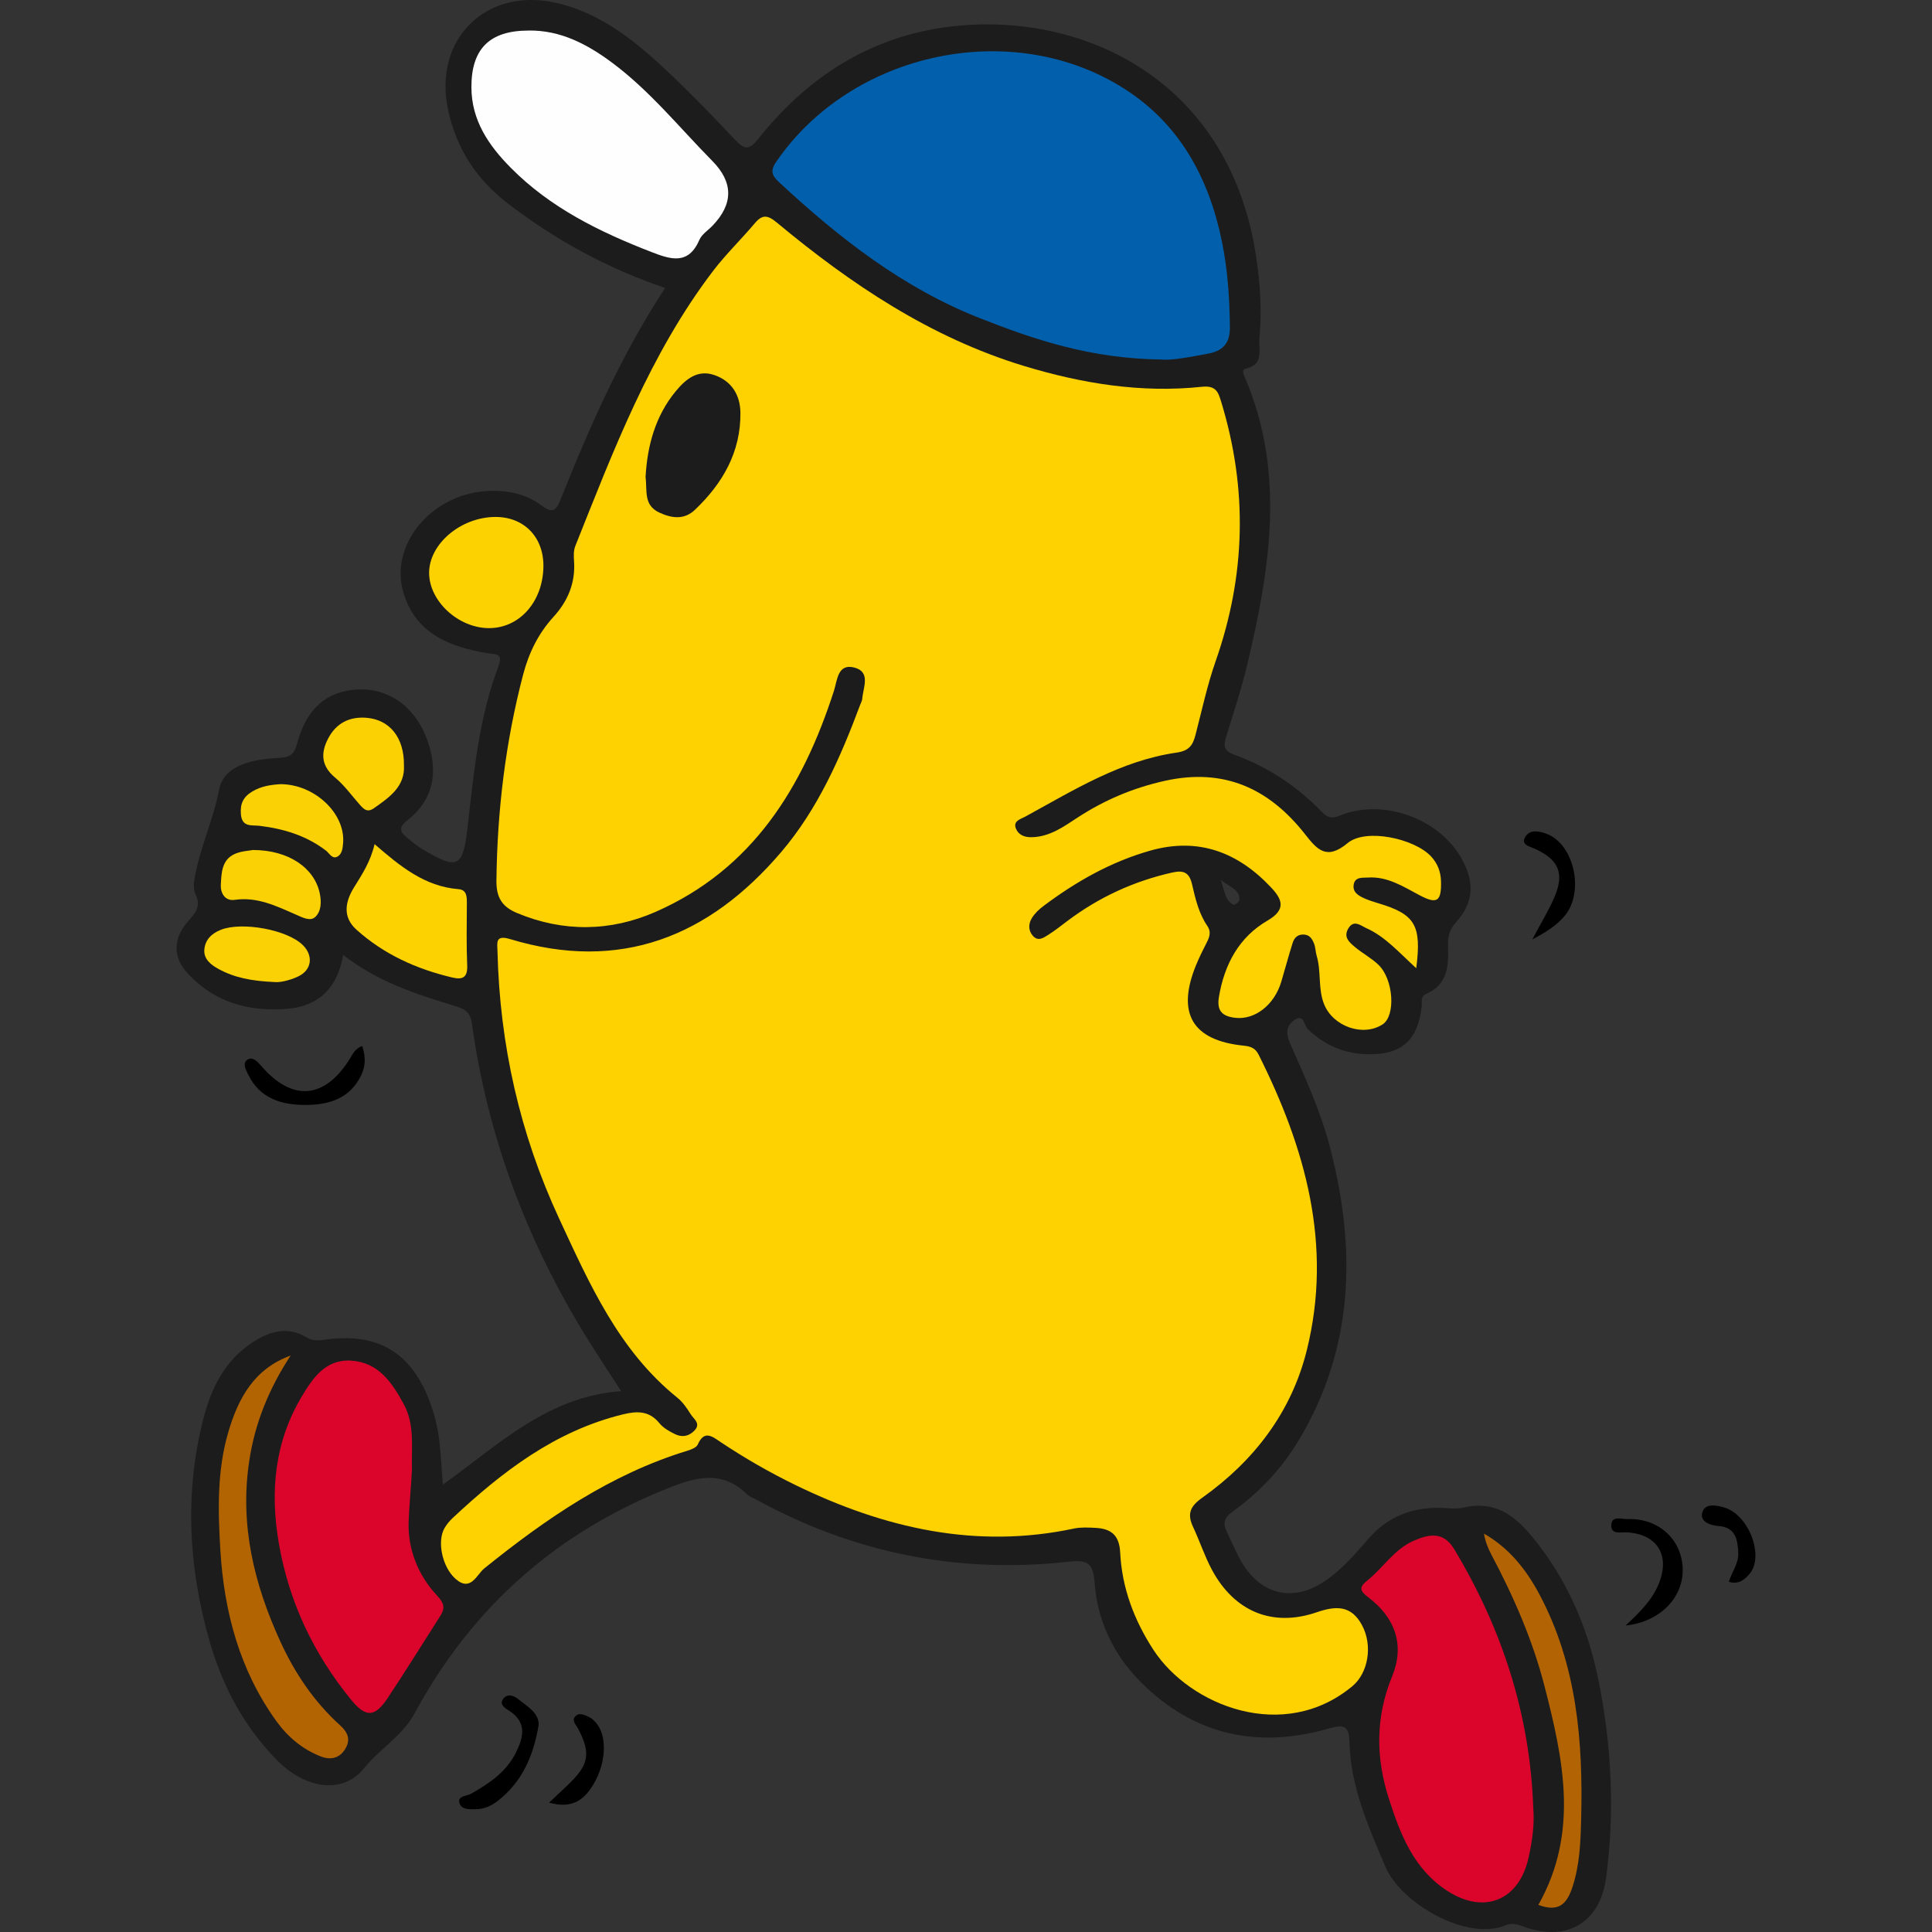 <?xml version="1.0" encoding="UTF-8"?>
<svg id="Layer_1" data-name="Layer 1" xmlns="http://www.w3.org/2000/svg" viewBox="0 0 512 512">
  <rect x="0" y="0" width="512" height="512" fill="#333333" stroke="none"/>
  <defs>
    <style>
      .cls-1 {
        fill: #fad105;
      }

      .cls-2 {
        fill: #1c1c1c;
      }

      .cls-3 {
        fill: #fcd103;
      }

      .cls-4 {
        fill: #fed200;
      }

      .cls-5 {
        fill: #fdd201;
      }

      .cls-6 {
        fill: #025fab;
      }

      .cls-7 {
        fill: #b26404;
      }

      .cls-8 {
        fill: #b26403;
      }

      .cls-9 {
        fill: #fad104;
      }

      .cls-10 {
        fill: #fefefe;
      }

      .cls-11 {
        fill: #db042b;
      }

      .cls-12 {
        fill: #f9d104;
      }
    </style>
  </defs>
  <g id="ydWVhu">
    <g>
      <path class="cls-2" d="M423.65,445.47c-2.61-13.04-7.58-25.16-15.71-35.82-5.05-6.63-10.53-12.38-20.16-10.11-1.96.46-4.12.08-6.2.05-7.56-.11-13.91,2.41-18.97,8.24-3.44,3.97-6.9,8-11.28,11.03-8.3,5.77-16.96,3.99-22.15-4.66-1.54-2.57-2.65-5.39-3.98-8.08-1.14-2.29-.93-3.83,1.46-5.54,7.1-5.09,13.03-11.4,17.54-18.93,14.67-24.49,15.24-50.55,8.33-77.36-2.49-9.66-6.66-18.74-10.67-27.83-1.24-2.82-.92-4.82,1.36-6.26,2.37-1.49,2.37,1.57,3.32,2.49,4.43,4.26,9.59,6.53,15.68,6.69,9.14.24,13.52-3.6,14.55-12.66.14-1.22-.45-2.63,1.25-3.36,5.57-2.39,5.9-7.3,5.73-12.35-.08-2.49.2-4.52,2.11-6.61,4.67-5.13,4.97-10.45,1.63-16.6-5.66-10.44-19.77-15.95-31.14-12.14-2.02.68-3.67,1.97-5.93-.38-6.58-6.87-14.43-12.07-23.4-15.31-3.1-1.12-2.69-2.75-1.96-5.11,1.94-6.27,4.01-12.53,5.52-18.91,6-25.3,10.12-50.64-.63-75.83-.33-.79-1.02-2.16.15-2.41,5.04-1.1,3.38-5.3,3.66-8.2.69-7.13.2-14.29-.86-21.4-6.62-44.53-42.15-63.5-76.17-61.5-23.19,1.37-41.51,12.25-55.76,30.16-2.59,3.26-3.78,2.8-6.18.25-5.55-5.88-11.18-11.72-17.05-17.29-8.77-8.33-18.01-16.12-30.21-18.94-18.86-4.35-32.91,9.79-28.73,28.58,2.26,10.18,7.5,18.19,15.77,24.54,12.6,9.67,26.32,17.2,41.7,22.4-11.72,17.9-20.1,36.95-27.81,56.32-1.25,3.14-2.39,3.23-5.05,1.26-4.37-3.25-9.56-4.13-14.99-3.71-14.28,1.13-25.11,14.21-21.58,26.63,3.12,10.97,12.13,14.58,22.23,16.28,2.33.39,4.41-.18,2.95,3.69-5.15,13.67-6.47,28.16-8.12,42.53-1.21,10.48-2.54,11.35-11.71,5.88-1.44-.86-2.79-1.91-4.09-2.99-1.93-1.61-2.87-2.69.03-4.97,6.88-5.41,8.26-13.11,4.8-21.91-3.24-8.24-10.09-12.99-18.16-12.6-8.06.39-13.55,4.99-16,14.2-.78,2.93-1.79,3.79-4.81,3.93-6.56.3-14.62,1.76-15.88,8.36-1.58,8.25-5.23,15.73-6.57,23.9-.21,1.26-.24,2.8.3,3.89,1.45,2.93.23,4.71-1.74,6.88-4.24,4.68-4.41,9.71-.25,14.18,7.01,7.53,16.02,10.09,26.11,9.31,8.64-.67,13.49-5.6,15.01-14.3,9.13,7.14,19.35,10.39,29.6,13.53,2.54.77,4.08,1.53,4.52,4.67,4.19,30.21,14.76,58.12,30.88,83.96,2.72,4.34,5.55,8.61,8.67,13.44-19.61,1.42-32.51,14.24-47.25,24.78-.36-4.57-.54-8.13-.95-11.68-.42-3.54-1.27-6.99-2.54-10.36-4.85-12.87-13.58-18.19-27.15-16.46-1.81.23-3.55.65-5.43-.5-4.96-3.04-9.76-1.69-14.27,1.23-7.61,4.92-11.22,12.55-13.29,20.91-4.87,19.63-3.71,39.18,1.85,58.5,3.43,11.92,9.19,22.65,17.96,31.51,7.25,7.3,17.16,9.16,22.94,2,4.18-5.18,10.16-8.55,13.34-14.45.09-.17.18-.33.27-.5,15.38-28.21,38.02-48.01,68.04-59.69,7.45-2.9,13.78-3.92,19.88,2.09.51.5,1.29.75,1.95,1.11,25.97,14.34,53.72,19.98,83.2,16.71,4.61-.51,6.53.03,6.9,5.37.71,10.23,5.02,19.28,12.29,26.57,14.08,14.09,30.98,17.68,49.84,12.25,4.21-1.21,5.32-.56,5.44,3.86.33,11.7,5.02,22.16,9.51,32.77,4.07,9.65,21.53,19.9,31.97,15.49,1.42-.59,2.8-.3,4.33.28,11.4,4.33,20.54-.63,22.18-12.77,2.35-17.46,1.48-34.95-1.97-52.22ZM323.51,233.19c2.68,2.05,5.09,2.59,4.94,5.35-.02.46-1.3,1.37-1.57,1.23-2.23-1.15-2.28-3.42-3.37-6.58Z"/>
      <path d="M430.8,430.78c3.91-3.65,7.07-6.82,8.8-11.09,3.06-7.54-.41-13.12-8.43-13.6-1.57-.09-4.07.61-4.16-1.63-.12-2.97,2.73-1.83,4.3-1.89,7.95-.28,14.01,5,14.59,12.49.61,7.84-5.64,14.73-15.1,15.72Z"/>
      <path d="M142.76,457.08c-1.38,8.31-4.43,15.18-10.84,20.17-1.63,1.27-3.51,2.15-5.66,2.21-1.72.05-3.9.18-4.47-1.54-.67-2.04,1.85-1.89,2.99-2.53,4.8-2.7,9.32-5.75,11.87-10.79,2.04-4.02,3.17-8.17-1.79-11.28-1-.63-2.58-1.62-1.53-3.07,1.07-1.48,2.77-.98,3.99.02,2.39,1.96,5.42,3.54,5.45,6.81Z"/>
      <path d="M95.99,277.19c.91,2.82.93,5.25-.25,7.71-3.02,6.34-8.71,7.94-14.94,7.92-6.23-.02-11.91-1.72-14.97-7.95-.64-1.31-1.73-3.09-.23-4.06,1.4-.9,2.72.62,3.71,1.76,8.2,9.45,16.76,8.7,23.43-2.03.75-1.21,1.32-2.61,3.24-3.35Z"/>
      <path d="M406.08,248.95c2.35-4.43,4.29-7.6,5.77-10.97,2.88-6.58,1.26-10.24-5.36-13.16-1.25-.55-3.44-1-2.33-2.94,1.22-2.15,3.65-1.65,5.57-.96,7.54,2.69,10.31,15.77,4.71,22.05-2.01,2.25-4.47,3.96-8.36,5.98Z"/>
      <path d="M145.52,477.7c2.28-2.15,3.91-3.63,5.47-5.16,5.11-5.01,5.56-8.04,2.24-14.38-.57-1.08-1.94-2.29-.62-3.45,1.08-.95,2.51-.14,3.66.41.65.31,1.2.9,1.69,1.46,2.91,3.29,2.76,10.28-.49,15.94-2.39,4.17-5.57,7.02-11.97,5.19Z"/>
      <path d="M458.15,419.18c.81-2.64,2.67-4.85,2.51-7.75-.2-3.64-.78-6.72-5.37-7.04-2.12-.15-4.81-1.17-4.19-3.49.71-2.64,3.75-2.01,5.84-1.4,6.53,1.91,10.69,12.93,6.71,17.6-1.31,1.54-2.95,2.9-5.5,2.08Z"/>
      <path class="cls-4" d="M375.32,256.59c-4.58-4.18-8.2-8.38-13.25-10.63-1.42-.63-3.34-2.42-4.81.19-1.27,2.25.36,3.58,1.74,4.76,2,1.7,4.4,2.95,6.28,4.75,4.05,3.86,4.63,13.52,1.14,15.8-5.19,3.39-13.19.58-15.55-5.4-1.62-4.12-.69-8.6-1.94-12.76-.32-1.07-.29-2.26-.71-3.28-.49-1.19-1.15-2.34-2.81-2.36-1.64-.02-2.44.95-2.85,2.24-1.07,3.39-1.99,6.83-3,10.24-1.85,6.23-7.05,10.19-12.21,9.59-3.48-.4-4.94-1.88-4.32-5.54,1.44-8.62,5.32-15.84,12.88-20.23,5.03-2.92,3.87-5.65,1-8.71-8.76-9.36-19.26-13.44-32.03-9.84-10.44,2.95-19.7,8.21-28.32,14.67-1.19.89-2.35,1.98-3.11,3.23-.91,1.49-1,3.27.29,4.71,1.39,1.56,2.83.49,4.04-.27,1.75-1.09,3.37-2.39,5.02-3.63,8.37-6.32,17.65-10.6,27.9-12.9,3.11-.7,4.51.12,5.21,3.15.89,3.83,1.78,7.7,4.06,11.03.99,1.44.64,2.8-.1,4.23-1.03,2-2.03,4.03-2.89,6.11-5.25,12.77-1.04,19.99,12.61,21.37,1.9.19,3.09.66,3.96,2.39,12.42,24.76,19.65,50.46,12.79,78.24-4.08,16.51-14.01,29.42-27.77,39.2-3.29,2.33-3.97,4.35-2.37,7.76,1.75,3.73,3.03,7.7,4.98,11.32,5.94,11.06,16.03,15.28,27.79,11.24,5.17-1.78,9.14-1.81,11.95,3.38,2.96,5.47,1.65,12.73-2.51,16.2-18.25,15.18-43.11,5.17-52.75-9.63-5.12-7.87-8.34-16.43-8.8-25.79-.23-4.65-2.47-6.32-6.56-6.52-1.87-.09-3.82-.21-5.63.17-26.01,5.54-50.26-.08-73.64-11.41-6.94-3.37-13.61-7.2-20.03-11.48-2.22-1.48-4.33-3.33-6.09.64-.36.81-1.76,1.34-2.78,1.65-20.36,6.22-37.44,18.01-53.79,31.17-2.01,1.62-3.58,6.35-7.63,2.76-3.51-3.12-4.95-9.92-2.9-13.45.56-.96,1.3-1.86,2.12-2.63,13.16-12.31,27.21-23.13,45.21-27.51,3.72-.9,6.92-.97,9.62,2.36,1.01,1.25,2.61,2.14,4.1,2.88,1.83.91,3.67.63,5.16-.92,1.83-1.9-.2-3.08-.98-4.35-.98-1.58-2.1-3.22-3.53-4.37-15.52-12.5-23.28-30.13-31.34-47.49-10.4-22.41-15.73-46.07-16.33-70.79-.05-2.26-.67-4.48,3.38-3.25,29.18,8.83,52.71-.67,71.81-23.08,9.74-11.43,15.71-25.07,20.93-39.03.2-.53.51-1.05.55-1.59.23-3,2.29-7.05-1.99-8.24-4.55-1.26-4.61,3.33-5.52,6.15-8.26,25.61-21.58,47.3-47.3,58.58-11.91,5.22-24.43,5.42-36.72.27-3.85-1.61-5.48-4.01-5.42-8.6.22-18.5,2.39-36.68,7.08-54.58,1.51-5.75,4.02-10.87,8.03-15.27,3.84-4.21,5.89-9.09,5.45-14.91-.1-1.29-.12-2.73.35-3.9,10.1-25.28,19.73-50.81,36.42-72.77,3.4-4.48,7.5-8.43,11.13-12.73,2.03-2.41,3.41-2.22,5.87-.18,19.64,16.32,40.64,30.42,65.37,37.95,15.39,4.68,31.13,7.26,47.24,5.55,3.87-.41,4.38,1.54,5.17,4.12,7.01,23.02,6.47,45.83-1.5,68.57-2.23,6.35-3.64,12.99-5.34,19.53-.7,2.71-1.64,4.24-5.02,4.73-14.81,2.12-27.33,9.99-40.15,16.99-1.13.62-3.22,1.1-2.45,3.09.65,1.68,2.21,2.37,4.13,2.34,4.81-.07,8.52-2.78,12.25-5.22,7.15-4.66,14.75-7.87,23.15-9.73,15.67-3.47,27.6,2.04,37.12,14.16,3.15,4.01,5.66,7.03,11.27,2.35,4.81-4.01,17.63-1.23,22.08,3.49,1.77,1.88,2.61,4.11,2.67,6.64.14,5.37-1.06,6.15-5.75,3.65-4.3-2.29-8.49-5-13.62-4.65-1.29.09-3.33-.26-3.74,1.73-.43,2.07,1.14,3.03,2.73,3.75,1.19.54,2.45.93,3.7,1.31,9.8,2.92,11.59,5.77,10.12,17.23Z"/>
      <path class="cls-6" d="M307.78,95.27c-18.61-.21-33.49-5.18-48.2-10.99-20.29-8-37.08-21.12-52.86-35.75-1.77-1.64-2.92-2.86-1.07-5.57,19.98-29.29,62.73-38.47,92.5-19.32,14.53,9.34,22.2,23.55,25.63,40.16,1.56,7.54,2.08,15.23,2.15,22.93.04,3.84-1.51,6.18-5.63,6.96-5.01.94-9.96,1.89-12.53,1.58Z"/>
      <path class="cls-11" d="M406.32,478.96c.39,4.57-.27,9.05-1.26,13.44-2.54,11.24-11.68,14.95-21.32,8.82-9.05-5.76-12.63-15.06-15.68-24.57-3.48-10.84-3.58-21.55.87-32.41,3.37-8.21.86-15.47-6.24-20.87-2.31-1.75-2.63-2.68-.36-4.5,4.22-3.37,7.14-8.3,12.31-10.55,4.02-1.75,7.84-2.57,10.7,2.17,12.71,21.09,20.11,43.79,20.98,68.47Z"/>
      <path class="cls-11" d="M109.18,389.3c-.22,4.68-.72,9.39-.89,14.01-.26,7.22,2.54,14.2,7.46,19.45,2.38,2.54,2.06,3.73.66,5.91-4.56,7.12-9.01,14.32-13.69,21.35-3.34,5.03-5.74,5.24-9.63.48-9.92-12.13-16.48-25.86-19.18-41.41-2.39-13.78-1.16-27,6.13-39.12,2.86-4.76,6.25-9.79,12.97-9.39,7.35.44,10.91,5.88,14,11.55,2.93,5.38,2.01,11.36,2.15,17.15Z"/>
      <path class="cls-10" d="M140.06,8.09c8.51-.12,15.58,3.64,22.14,8.51,10.04,7.47,17.86,17.22,26.58,26.06q8.39,8.5.02,17.18c-1.18,1.22-2.81,2.24-3.44,3.7-2.92,6.76-7.59,5.24-12.74,3.24-13.75-5.33-26.84-11.74-37.35-22.41-5.79-5.87-10.29-12.45-10.34-21.16-.06-10.25,4.8-15.11,15.13-15.11Z"/>
      <path class="cls-8" d="M77.03,359.22c-5.7,8.69-9.48,17.84-11,28.09-2.51,16.82,1.29,32.4,8.17,47.51,3.85,8.46,8.97,16.11,15.89,22.37,2.2,1.99,2.87,3.9,1.36,6.36-1.51,2.46-3.9,2.91-6.42,1.93-4.85-1.89-8.72-5.12-11.76-9.32-9.77-13.52-13.88-29.02-14.87-45.32-.63-10.46-.92-21.04,2.11-31.34,2.66-9.05,6.91-16.79,16.52-20.27Z"/>
      <path class="cls-5" d="M99.27,223.71c6.73,5.82,13.24,11.21,22.2,11.92,2.28.18,2.26,2.05,2.25,3.83-.02,5.45-.14,10.9.09,16.34.14,3.25-1.18,3.91-3.99,3.24-9.45-2.24-18.08-6.12-25.36-12.67-3.84-3.45-2.89-7.59-.62-11.23,2.17-3.49,4.38-6.89,5.43-11.43Z"/>
      <path class="cls-5" d="M129.52,166.46c-8.08-.05-15.76-7.14-15.8-14.59-.04-7.69,8.36-14.82,17.53-14.87,7.68-.04,12.93,5.43,12.76,13.3-.2,9.27-6.42,16.21-14.49,16.16Z"/>
      <path class="cls-7" d="M407.68,504.82c10.85-19.23,6.6-38.67,1.63-57.98-3.13-12.17-8.16-23.69-14.06-34.81-.91-1.72-1.64-3.54-1.98-5.6,6.73,3.85,11.23,9.57,14.74,16.18,9.91,18.69,11.54,38.92,11.01,59.55-.15,6-.37,11.93-2.25,17.76-1.45,4.48-3.52,6.97-9.08,4.9Z"/>
      <path class="cls-3" d="M107.04,202.69c.4,5.69-3.79,8.59-8,11.53-1.77,1.23-2.72.13-3.75-1.03-2.12-2.38-4-5.05-6.42-7.06-3.74-3.09-3.96-6.5-1.9-10.43,2.15-4.11,5.71-5.85,10.21-5.47,6.14.52,9.92,5.27,9.87,12.47Z"/>
      <path class="cls-1" d="M67.02,225.26c9.51,0,16.32,4.78,17.72,11.48.49,2.36.38,4.81-1.21,6.28-1.35,1.25-3.47.07-5.2-.68-5.13-2.24-10.17-4.73-16.12-3.87-2.65.38-3.8-1.88-3.69-3.96.16-3.03.2-6.56,3.55-8.14,1.8-.85,3.98-.91,4.95-1.11Z"/>
      <path class="cls-9" d="M72.73,260.25c-6.09-.26-10.63-1.17-14.8-3.45-2-1.09-3.98-2.61-3.78-5.13.21-2.56,1.84-4.26,4.39-5.27,5.55-2.2,17.61-.05,21.74,4.08,2.83,2.84,2.34,6.59-1.26,8.29-2.38,1.12-4.97,1.64-6.29,1.48Z"/>
      <path class="cls-12" d="M74.35,207.81c9.02.03,17.2,7.75,16.58,15.58-.11,1.37-.27,2.84-1.37,3.54-1.49.95-2.24-.8-3.18-1.51-5.21-3.99-11.21-5.79-17.61-6.57-2.07-.25-4.64.46-4.93-3.08-.23-2.79.63-4.58,3.01-6.01,2.36-1.42,4.88-1.79,7.51-1.95Z"/>
      <path class="cls-2" d="M171.08,126.43c.46-8.29,2.57-16.2,8.05-22.81,2.55-3.08,5.71-5.78,10.21-4.22,4.62,1.61,6.83,5.35,6.88,10,.1,10.41-4.71,18.71-12.04,25.69-2.82,2.69-6.06,2.31-9.43.76-4.3-1.98-3.19-5.88-3.67-9.42Z"/>
    </g>
  </g>
</svg>